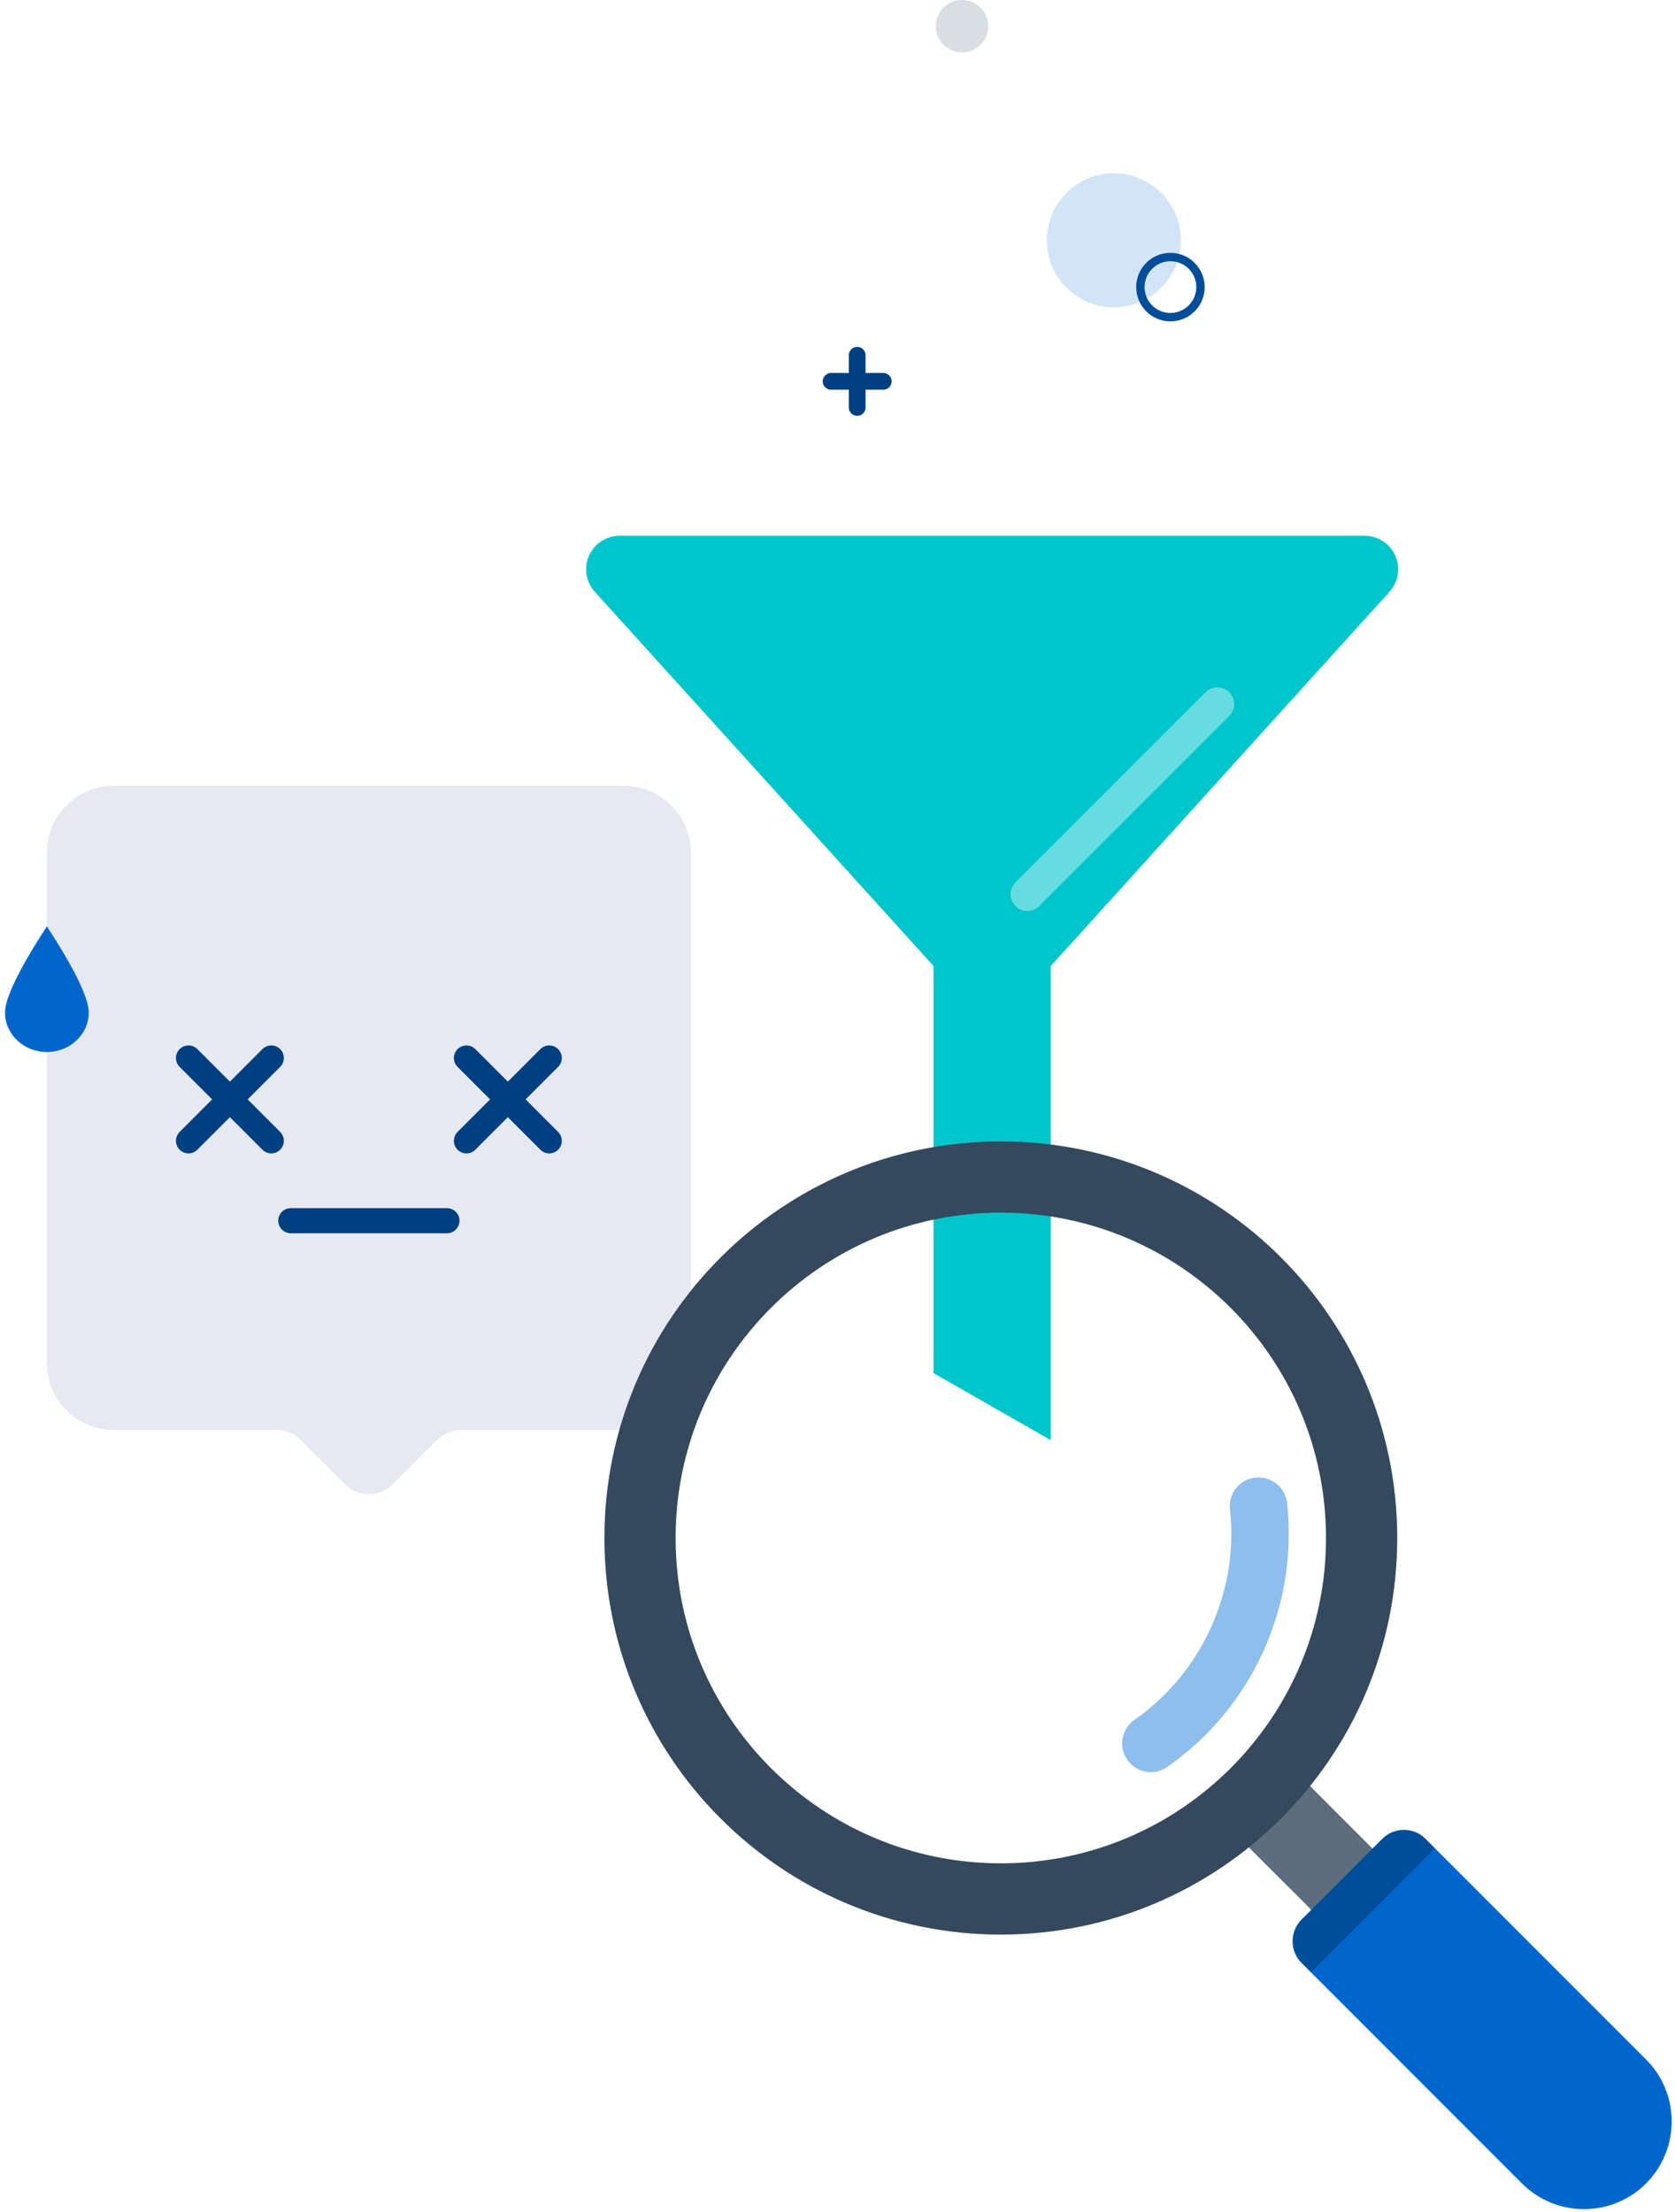 <?xml version="1.0" encoding="UTF-8"?>
<svg width="200px" height="264px" viewBox="0 0 200 264" version="1.1" xmlns="http://www.w3.org/2000/svg" xmlns:xlink="http://www.w3.org/1999/xlink">
    <!-- Generator: Sketch 51 (57462) - http://www.bohemiancoding.com/sketch -->
    <title>Group 11</title>
    <desc>Created with Sketch.</desc>
    <defs></defs>
    <g id="–-Landing-page-e-cerca-✓" stroke="none" stroke-width="1" fill="none" fill-rule="evenodd">
        <g id="it_dev_serp_no-result" transform="translate(-426, -379)">
            <rect fill="#FFFFFF" x="0" y="0" width="1400" height="1992"></rect>
            <g id="Group-11" transform="translate(426, 379)">
                <path d="M125.465,115.292 L125.465,163.881 L111.465,171.881 L111.465,115.292 L71.019,70.628 C69.536,68.99 69.661,66.461 71.299,64.978 C72.034,64.312 72.991,63.943 73.984,63.943 L162.946,63.943 C165.155,63.943 166.946,65.734 166.946,67.943 C166.946,68.935 166.577,69.892 165.911,70.628 L125.465,115.292 Z" id="Combined-Shape" fill="#00C5CA" transform="translate(118.465, 117.912) scale(-1, 1) translate(-118.465, -117.912) "></path>
                <path d="M122.669,106.725 L145.362,84.033" id="Line-3" stroke="#65DDE0" stroke-width="4" stroke-linecap="round" stroke-linejoin="round"></path>
                <g id="Group-8" transform="translate(0.52, 93.225)">
                    <path d="M13.078,0.551 L73.972,0.551 C78.39,0.551 81.972,4.133 81.972,8.551 C81.972,8.551 81.972,8.551 81.972,8.551 L81.972,69.445 C81.972,73.864 78.39,77.445 73.972,77.445 L54.502,77.445 C53.441,77.445 52.424,77.867 51.674,78.617 L46.353,83.938 C44.791,85.5 42.259,85.5 40.697,83.938 L35.376,78.617 C34.626,77.867 33.608,77.445 32.548,77.445 L13.078,77.445 C8.659,77.445 5.078,73.864 5.078,69.445 L5.078,8.551 C5.078,4.133 8.659,0.551 13.078,0.551 Z" id="Rectangle-18" fill="#E6E9F2"></path>
                    <path d="M5.078,32.33 C7.839,32.33 10.078,30.224 10.078,27.627 C10.078,25.895 8.411,22.463 5.078,17.33 C1.744,22.463 0.078,25.895 0.078,27.627 C0.078,30.224 2.316,32.33 5.078,32.33 Z" id="Oval-7" fill="#0066CC"></path>
                    <g id="Group-9" transform="translate(21, 32.33)" stroke="#004080" stroke-linecap="round" stroke-linejoin="round" stroke-width="3">
                        <path d="M0.988,0.716 L10.874,10.602" id="Path-2"></path>
                        <path d="M34.176,0.716 L44.062,10.602" id="Path-2-Copy"></path>
                        <path d="M0.988,0.716 L10.874,10.602" id="Path-2" transform="translate(5.931, 5.659) scale(-1, 1) translate(-5.931, -5.659) "></path>
                        <path d="M34.176,0.716 L44.062,10.602" id="Path-2-Copy-2" transform="translate(39.119, 5.659) scale(-1, 1) translate(-39.119, -5.659) "></path>
                        <path d="M31.845,20.135 L13.204,20.135" id="Path-2-Copy-3"></path>
                    </g>
                </g>
                <g id="search-copy" transform="translate(72.169, 136.225)" fill-rule="nonzero">
                    <path d="M76.201,83.517 L79.333,86.65 L82.994,90.292 L84.404,91.713 C87.51,91.568 89.463,91.094 90.265,90.292 C91.066,89.489 91.548,87.526 91.709,84.402 L83.519,76.199 L76.201,83.517 Z" id="Shape" fill="#5D6D7E"></path>
                    <path d="M99.158,84.354 L124.367,109.561 C126.264,111.452 127.44,114.078 127.433,116.965 C127.433,119.857 126.263,122.479 124.367,124.378 C122.476,126.267 119.857,127.432 116.965,127.432 C114.074,127.432 111.458,126.267 109.562,124.372 L84.355,99.162 C85.815,94.414 87.431,91.153 89.203,89.381 C90.974,87.609 94.293,85.933 99.158,84.354 Z" id="Shape" fill="#0066CC"></path>
                    <g id="Group">
                        <path d="M84.353,99.162 L99.158,84.353 L98.054,83.246 C97.388,82.577 96.477,82.17 95.464,82.17 C94.444,82.17 93.531,82.575 92.87,83.241 L83.243,92.873 C82.582,93.53 82.169,94.443 82.169,95.464 C82.169,96.47 82.581,97.395 83.243,98.047 L84.353,99.162 Z" id="Shape" fill="#004D99"></path>
                        <path d="M0,47.33 C0,21.195 21.191,0.001 47.332,0.001 C73.475,0.001 94.665,21.196 94.665,47.33 C94.665,73.473 73.472,94.663 47.332,94.669 C21.191,94.663 0,73.472 0,47.33 Z M47.332,86.162 C68.773,86.162 86.16,68.782 86.16,47.33 C86.16,25.894 68.772,8.502 47.332,8.502 C25.891,8.502 8.501,25.894 8.501,47.33 C8.501,68.78 25.887,86.162 47.332,86.162 Z" id="Combined-Shape" fill="#34495E"></path>
                    </g>
                    <g id="Group" transform="translate(60.191, 37.811)" fill="#8EBEED">
                        <path d="M18.823,2.899 C18.641,2.625 18.403,2.372 18.143,2.156 C16.673,0.953 14.517,1.187 13.329,2.656 C9.831,6.95 7.424,12.103 6.361,17.586 C5.104,24.099 5.761,30.766 8.258,36.876 C8.986,38.637 10.989,39.464 12.736,38.744 C14.489,38.035 15.323,36.039 14.606,34.278 C12.615,29.405 12.098,24.084 13.109,18.887 C13.936,14.509 15.859,10.4 18.649,6.972 C19.62,5.779 19.645,4.105 18.823,2.899 Z" id="Shape" transform="translate(12.575, 20.195) rotate(-164) translate(-12.575, -20.195) "></path>
                    </g>
                </g>
                <g id="Group-10" transform="translate(102.224, 45.737) rotate(45) translate(-102.224, -45.737) translate(99.724, 43.237)" stroke="#004080" stroke-linecap="round" stroke-linejoin="round" stroke-width="2">
                    <path d="M0.229,0.051 L4.633,4.454" id="Path-2"></path>
                    <path d="M0.229,0.051 L4.633,4.454" id="Path-2" transform="translate(2.431, 2.253) scale(-1, 1) translate(-2.431, -2.253) "></path>
                </g>
                <circle id="Oval-8" fill="#8EBEED" opacity="0.4" cx="132.996" cy="28.677" r="8"></circle>
                <circle id="Oval-8-Copy-2" fill="#455B71" opacity="0.2" cx="114.87" cy="3.13" r="3.13"></circle>
                <circle id="Oval-8-Copy" stroke="#004D99" cx="139.753" cy="34.265" r="3.589"></circle>
            </g>
        </g>
    </g>
</svg>